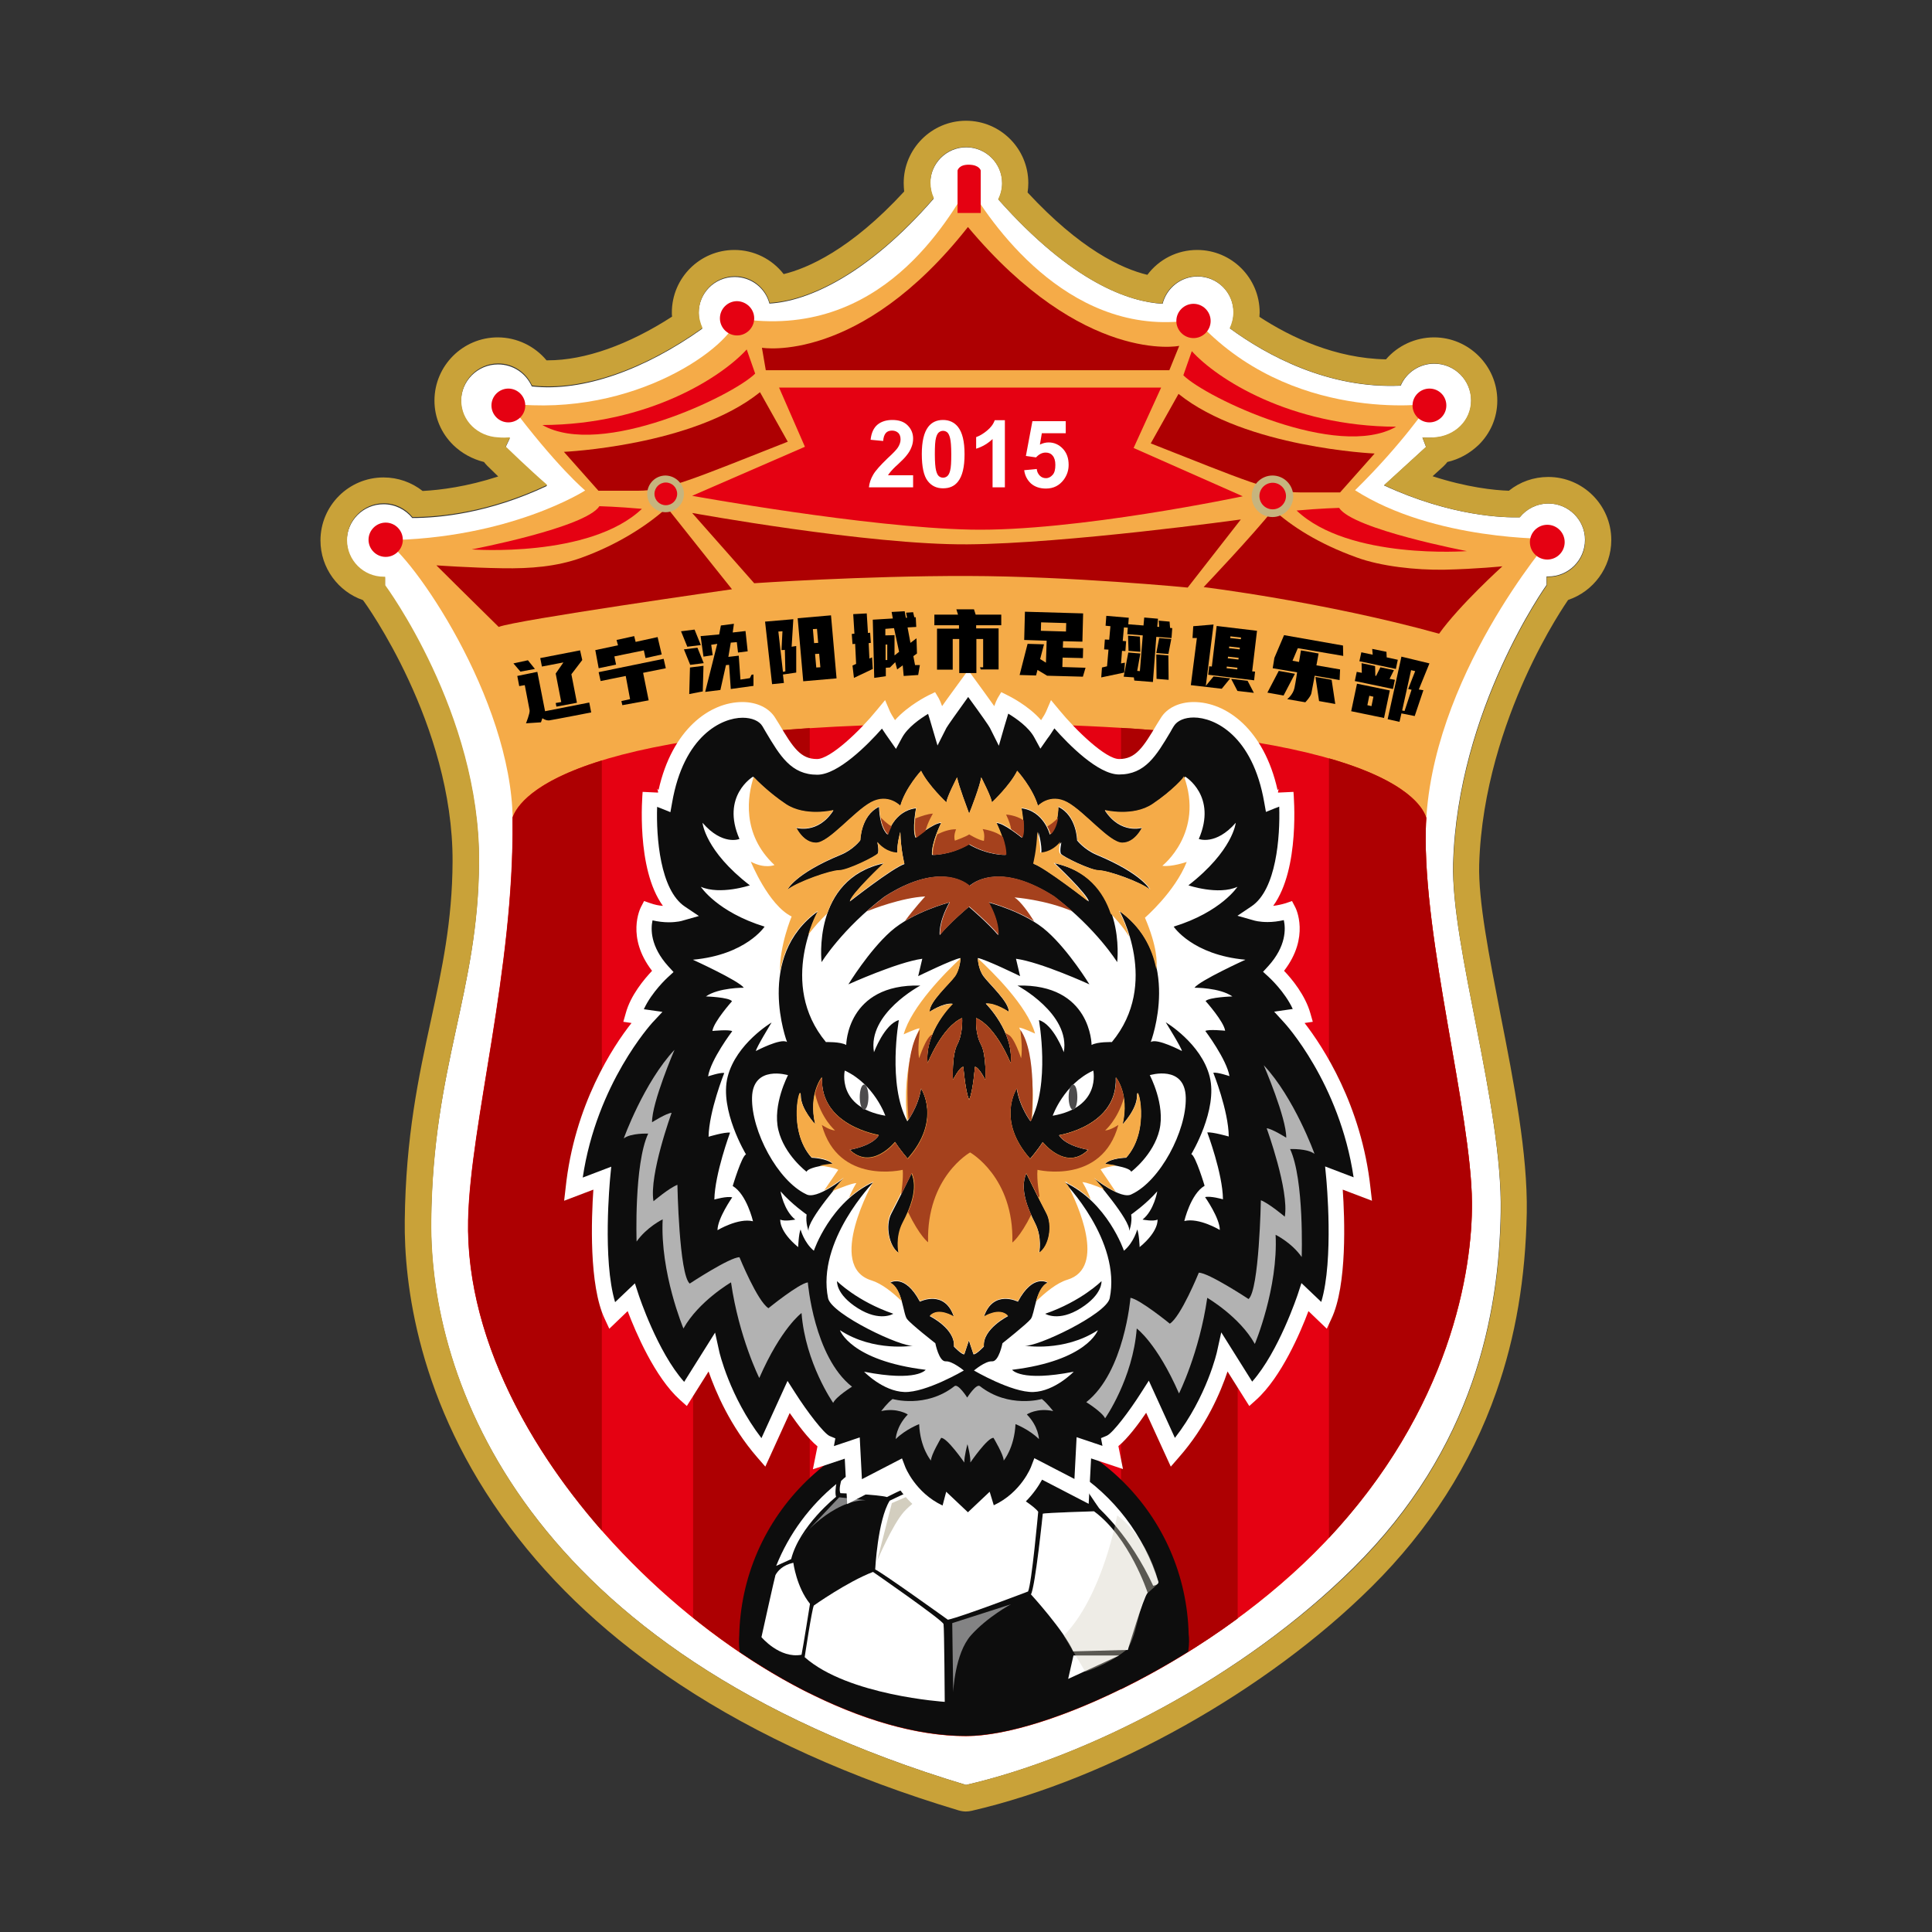 <svg version="1.1" xmlns="http://www.w3.org/2000/svg" xmlns:xlink="http://www.w3.org/1999/xlink" x="0px" y="0px"
	 viewBox="0 0 800 800" enable-background="new 0 0 800 800" xml:space="preserve">
<rect x="0" y="0" width="800" height="800" fill="#333333" stroke="none"/>
<g>
	<g>
		<path fill="#FFFFFF" d="M641.2,208.5c-4.8,0-9.1,2.2-11.9,5.7c-6.4,0.2-28.3-0.3-56.2-13.2c14.4-13.2,17.4-15.9,17.4-15.9
			l-1.5-3.9c1.4,0.1,3,0.1,4.9,0c8.4-0.4,15.3-6.8,15.3-15.3c0-8.4-6.8-15.3-15.3-15.3c-6.2,0-11.6,3.7-13.9,9.1
			c-30.1,1.4-55.7-12.7-70.7-23.7c1-2,1.5-4.2,1.5-6.6c0-8.3-6.7-14.9-14.9-14.9c-7,0-12.8,4.8-14.5,11.3
			c-13.7-0.8-37.3-8.6-68-43.2c1-2,1.6-4.3,1.6-6.7c0-8.2-6.7-14.9-14.9-14.9c-8.2,0-14.9,6.7-14.9,14.9c0,2.3,0.5,4.4,1.4,6.4
			c-27.2,31.3-51.9,42.5-68,43.4c-1.7-6.4-7.5-11-14.4-11c-8.3,0-14.9,6.7-14.9,14.9c0,2.3,0.5,4.5,1.5,6.5
			c-23.6,16.8-49.2,26.3-70.6,23.9c-2.4-5.4-7.7-9.1-14-9.1c-8.4,0-15.3,6.8-15.3,15.3c0,8.4,6.8,14.8,15.3,15.3
			c1.9,0.1,3.5,0.1,4.9,0l-1.8,3.8c0,0,9.9,9.7,17.2,15.9c-24.1,11.4-44.7,13.3-55.8,13.3c-2.8-3.5-7.1-5.7-11.9-5.7
			c-8.4,0-15.2,6.8-15.2,15.2c0,8.4,6.8,15.2,15.2,15.2c0.2,0,0.4,0,0.6,0v3.5c0,0,39.2,53,38.9,114.3
			c-0.2,53.9-19.1,84.1-19.8,148.8C177.9,570,215.6,683.7,400,739.1c50-11.5,114.5-44.4,160.4-89.9c50.1-49.6,60.3-105.3,61-147.3
			c0.8-44-20.6-110.1-19.7-144.3c1.8-63.9,38.7-115.4,38.7-115.4v-3.5c0.2,0,0.5,0,0.7,0c8.4,0,15.2-6.8,15.2-15.2
			C656.3,215.3,649.5,208.5,641.2,208.5z"/>
		<path fill="#C9A239" d="M400,60.9c8.2,0,14.9,6.7,14.9,14.9c0,2.4-0.6,4.7-1.6,6.7c30.8,34.7,54.3,42.5,68,43.2
			c1.6-6.5,7.5-11.3,14.5-11.3c8.3,0,14.9,6.7,14.9,14.9c0,2.4-0.6,4.6-1.5,6.6c14.3,10.4,38.2,23.8,66.5,23.8c1.4,0,2.8,0,4.2-0.1
			c2.4-5.3,7.7-9.1,13.9-9.1c8.4,0,15.3,6.8,15.3,15.3c0,8.4-6.8,14.8-15.3,15.3c-1,0.1-1.9,0.1-2.7,0.1c-0.8,0-1.5,0-2.1-0.1
			l1.5,3.9c0,0-3,2.7-17.4,15.9c25.6,11.9,46.1,13.3,54.3,13.3c0.7,0,1.4,0,1.9,0c2.8-3.5,7.1-5.7,11.9-5.7
			c8.4,0,15.2,6.8,15.2,15.2c0,8.4-6.8,15.2-15.2,15.2c-0.3,0-0.5,0-0.7,0v3.5c0,0-36.9,51.5-38.7,115.4
			c-1,34.2,20.4,100.2,19.7,144.3c-0.7,41.9-10.9,97.6-61,147.3C514.5,694.7,450,727.5,400,739.1C215.6,683.7,177.9,570,178.6,505.4
			c0.7-64.7,19.6-94.9,19.8-148.8c0.3-61.4-38.9-114.3-38.9-114.3v-3.5c-0.2,0-0.4,0-0.6,0c-8.4,0-15.2-6.8-15.2-15.2
			c0-8.4,6.8-15.2,15.2-15.2c4.8,0,9.1,2.2,11.9,5.7c0,0,0.1,0,0.1,0c11.1,0,31.6-1.9,55.7-13.3c-7.2-6.2-17.2-15.9-17.2-15.9
			l1.8-3.8c-0.7,0-1.4,0.1-2.2,0.1c-0.9,0-1.8,0-2.7-0.1c-8.4-0.4-15.3-6.8-15.3-15.3c0-8.4,6.8-15.3,15.3-15.3
			c6.3,0,11.6,3.8,14,9.1c2.2,0.3,4.5,0.4,6.9,0.4c19.9,0,42.6-9.2,63.7-24.2c-0.9-2-1.5-4.1-1.5-6.5c0-8.3,6.7-14.9,14.9-14.9
			c6.9,0,12.7,4.7,14.4,11c16.1-0.9,40.7-12,68-43.4c-0.9-1.9-1.4-4.1-1.4-6.4C385.2,67.6,391.8,60.9,400,60.9 M400,50
			c-14.2,0-25.8,11.6-25.8,25.8c0,1.2,0.1,2.4,0.2,3.5c-22.2,24.1-40,31.8-49.9,34.2c-4.8-6.2-12.3-10-20.4-10
			c-14.3,0-25.9,11.6-25.9,25.9c0,0.6,0,1.1,0.1,1.7c-18.1,11.7-36.1,18.1-51.4,18.1c-0.2,0-0.4,0-0.6,0c-4.9-5.9-12.3-9.5-20.2-9.5
			c-14.4,0-26.2,11.7-26.2,26.2c0,7,2.8,13.5,7.8,18.4c3.5,3.4,7.9,5.8,12.7,7c0.4,0.5,0.8,1,1.3,1.5c0.2,0.2,2,2,4.6,4.5
			c-12.9,4.2-23.8,5.6-31.3,6c-4.6-3.6-10.2-5.6-16.2-5.6c-14.4,0-26.1,11.7-26.1,26.1c0,11.4,7.4,21.2,17.6,24.7
			c0.1,0.2,0.2,0.3,0.3,0.4c0.4,0.5,37,50.9,36.8,107.8c-0.1,24.8-4.4,44.6-8.9,65.5c-5.2,23.8-10.5,48.5-10.9,83.2
			c-0.3,25.3,5,75.4,43.5,126.9c18.2,24.5,41.9,46.4,70.4,65.2c32.2,21.3,71,38.8,115.3,52.1c1,0.3,2.1,0.5,3.1,0.5
			c0.8,0,1.6-0.1,2.5-0.3c57.1-13.2,122.1-49.6,165.6-92.8c23.7-23.5,41.1-50.7,51.6-80.7c8-22.8,12.1-47.1,12.6-74.2
			c0.4-24.3-5.3-53.7-10.9-82.1c-4.7-24.2-9.2-47-8.8-62c0.9-31,10.8-58.9,18.9-77c8.9-19.8,17.7-32.2,17.8-32.4
			c0.1-0.1,0.1-0.2,0.2-0.2c10.3-3.5,17.8-13.3,17.8-24.8c0-14.4-11.7-26.1-26.1-26.1c-6,0-11.7,2-16.3,5.7
			c-6.2-0.2-17.4-1.4-31.6-6c3.5-3.2,4.5-4.1,4.5-4.1c0.6-0.6,1.2-1.2,1.6-1.8c4.9-1.1,9.3-3.6,12.9-7c5-4.9,7.8-11.4,7.8-18.4
			c0-14.4-11.8-26.2-26.2-26.2c-7.7,0-15,3.4-19.9,9.1c-20.9-0.4-39.2-9-52.4-17.6c0-0.6,0.1-1.2,0.1-1.8
			c0-14.3-11.6-25.9-25.9-25.9c-8.3,0-15.8,3.9-20.6,10.3c-10.8-2.6-27.8-10.6-49.6-34.1c0.2-1.3,0.3-2.6,0.3-3.9
			C425.8,61.6,414.3,50,400,50L400,50z"/>
	</g>
	<g>
		<path fill="#F5AB48" d="M401.2,76.9c-8.2,12.8-35.8,64.7-96.1,54.9c-1.9,11-41.8,41.3-94.2,35.3c19.5,26.1,31.4,36,31.4,36
			s-31.2,20.1-83.2,20.6c11.3,5.9,52.6,65.4,53.2,115.7c0.7,62-17.5,125.7-18.4,165.7C191.6,608.4,318,718.9,400,718.9
			c33.3,0,102.9-32.4,148.5-80.2c52.2-54.7,61.3-113,61-140.9c-0.3-37.1-20.3-109-19.1-154.5c1.6-62.4,51.6-120.2,51.6-120.2
			s-48.1,0.9-80.9-20.1c19.6-19.2,30.7-35.8,30.7-35.8s-57.5,8.4-96.7-34.9C444.9,141,412.1,95.4,401.2,76.9z"/>
	</g>
	<path fill="#E50112" d="M548.5,638.7c52.2-54.7,61.3-113,61-140.9c-0.3-37.1-20.3-109-19.1-154.5c0-1.5,0.1-3.1,0.2-4.6
		c-2-6.9-20.5-39.1-190.1-39.1c-162.4,0-185.1,29.9-188.3,38.9c0,0.3,0,0.7,0,1c0.7,62-17.5,125.7-18.4,165.7
		C191.6,608.4,318,718.9,400,718.9C433.2,718.9,502.9,686.5,548.5,638.7z"/>
	<g>
		<path fill="#AD0002" d="M464.2,699.5c15.9-7.8,32.5-17.7,48.3-29.3V306.2c-13.6-2-29.6-3.7-48.3-4.8V699.5z"/>
		<path fill="#AD0002" d="M590.6,338.7c-1.1-3.8-7.1-15.2-40.3-24.7v322.8c50.5-54.1,59.4-111.4,59.2-138.9
			c-0.3-37.1-20.3-109-19.1-154.5C590.4,341.8,590.5,340.3,590.6,338.7z"/>
		<path fill="#AD0002" d="M249.2,314.9c-28.5,8.8-35.3,19-36.9,23.6c0,0.3,0,0.7,0,1c0.7,62-17.5,125.7-18.4,165.7
			c-1,44.7,22.1,90.7,55.3,128.6V314.9z"/>
		<path fill="#AD0002" d="M287,669.9c15.6,12.5,32,23.2,48.3,31.3V301.5c-18.8,1.2-34.8,3-48.3,5.1V669.9z"/>
	</g>
	<circle fill="#E50112" cx="640.7" cy="224.5" r="7.2"/>
	<path fill="#E50112" d="M166.8,223.5c0,3.9-3.2,7.1-7.1,7.1c-3.9,0-7.1-3.2-7.1-7.1c0-3.9,3.2-7.1,7.1-7.1
		C163.6,216.4,166.8,219.6,166.8,223.5z"/>
	<path fill="#E50112" d="M217.5,167.9c0,3.9-3.2,7-7,7c-3.9,0-7-3.2-7-7c0-3.9,3.2-7,7-7C214.3,160.9,217.5,164,217.5,167.9z"/>
	<path fill="#E50112" d="M598.9,167.9c0,3.9-3.2,7-7,7c-3.9,0-7-3.2-7-7c0-3.9,3.2-7,7-7C595.8,160.9,598.9,164,598.9,167.9z"/>
	<path fill="#E50112" d="M312.3,131.8c0,3.9-3.2,7.1-7.1,7.1c-3.9,0-7.1-3.2-7.1-7.1s3.2-7.1,7.1-7.1
		C309.1,124.8,312.3,127.9,312.3,131.8z"/>
	<path fill="#E50112" d="M501.3,132.9c0,3.9-3.2,7.1-7.1,7.1c-3.9,0-7.1-3.2-7.1-7.1c0-3.9,3.2-7.1,7.1-7.1
		C498.1,125.8,501.3,129,501.3,132.9z"/>
	<path fill="#E50112" d="M406.1,88.2h-9.6V70.6c0,0,0.5-2.5,4.8-2.4c4.3,0.1,4.8,2.4,4.8,2.4V88.2z"/>
	<path fill="#AD0002" d="M400.8,94C356,150.9,315.5,144,315.5,144l1.6,9.3h167.1l4.1-10.1C488.3,143.3,448.5,151,400.8,94z"/>
	<path fill="#E50112" d="M322.6,160.5h158.2l-11.4,25l45.2,20c0,0-69.4,14.7-112.7,13.8c-43.3-0.9-115.3-14-115.3-14l46.7-20.3
		L322.6,160.5z"/>
	<path fill="#AD0002" d="M286.6,212.4c0,0,73,13.3,114,13c41-0.3,113.2-10.3,113.2-10.3l-22,28.2c0,0-48-4.7-91.1-4.8
		c-43.2-0.1-88.4,3-88.4,3L286.6,212.4z"/>
	<path fill="#E50112" d="M309.2,144.7l3.5,10c-9.4,9.3-63.7,35.2-88.1,21.3C268.6,175.8,298.8,156.1,309.2,144.7z"/>
	<path fill="#AD0002" d="M233.5,187.1c0,0,53.5-2.4,81.2-24.7l11.5,20.5c-38.6,15.2-50,20.3-62,20.3c-12,0-16.4,0-16.4,0
		L233.5,187.1z"/>
	<path fill="#E50112" d="M195.3,227.5c0,0,48.9,3.7,70.5-16.8c-9.9-0.9-17.6-1.1-17.6-1.1C242.5,218.5,195.3,227.5,195.3,227.5z"/>
	<path fill="#E50112" d="M493.5,145.4l-3.5,10c9.4,9.3,63.7,35.2,88.1,21.3C534.1,176.5,503.8,156.8,493.5,145.4z"/>
	<path fill="#AD0002" d="M569.2,187.8c0,0-53.5-2.4-81.2-24.7l-11.5,20.5c38.6,15.2,50,20.3,62,20.3s16.4,0,16.4,0L569.2,187.8z"/>
	<path fill="#E50112" d="M607.4,228.2c0,0-48.9,3.7-70.5-16.8c9.9-0.9,17.6-1.1,17.6-1.1C560.2,219.2,607.4,228.2,607.4,228.2z"/>
	<path fill="#AD0002" d="M180.7,234.1c0,0,13.9,1,27.3,1.2c11.8,0.2,22.5-0.7,32.6-4.3c15.8-5.7,28-13.9,35.6-20.8
		c8.2,10.4,26.9,33.8,26.9,33.8s-89.9,12.8-96.6,15.6C198.2,251.5,180.7,234.1,180.7,234.1z"/>
	<path fill="#AD0002" d="M622.1,234.5c0,0-10.6,1.1-24,1.4c-11.8,0.2-26.4-1.4-36.4-5.1c-15.8-5.7-26.9-12.9-34.5-19.8
		c-8.2,10.4-28.8,32.1-28.8,32.1s49.9,6.1,97.5,19.3C604.3,250.6,622.1,234.5,622.1,234.5z"/>
	<path fill="#C6B47E" d="M283.2,204.5c0,4.2-3.4,7.6-7.6,7.6c-4.2,0-7.6-3.4-7.6-7.6c0-4.2,3.4-7.6,7.6-7.6
		C279.8,197,283.2,200.4,283.2,204.5z"/>
	<path fill="#E50112" d="M280.4,204.5c0,2.6-2.1,4.7-4.7,4.7c-2.6,0-4.7-2.1-4.7-4.7c0-2.6,2.1-4.7,4.7-4.7
		C278.3,199.8,280.4,201.9,280.4,204.5z"/>
	<path fill="#C6B47E" d="M535.5,205.5c0,4.7-3.9,8.6-8.6,8.6s-8.6-3.8-8.6-8.6c0-4.7,3.9-8.6,8.6-8.6S535.5,200.7,535.5,205.5z"/>
	<path fill="#E50112" d="M532.5,205.4c0,3-2.5,5.5-5.5,5.5c-3.1,0-5.5-2.5-5.5-5.5c0-3.1,2.5-5.5,5.5-5.5
		C530,199.9,532.5,202.4,532.5,205.4z"/>
	<g>
		<path fill="#4C4B4C" d="M315,678c0.8-45.6,38.2-82.3,84.1-82.3c46.1,0,83.3,36,83.9,81.8c0,0.2-42.4,31.4-85.6,31.3
			C356.6,708.8,315,678.3,315,678"/>
		<path fill="#0D0D0D" d="M464.5,613c-17.4-16.9-40.6-26.3-65.3-26.3c-24.6,0-47.7,9.5-65.3,26.6c-17.4,17-27.3,39.8-27.8,64
			c-0.1,1.4-0.2,3.8,0.2,6.8c31.8,21.5,65.4,34.7,93.7,34.7c21.1,0,57-13.1,92-34.9c0.5-3.2,0.4-5.7,0.2-7.2
			C491.6,652.5,481.8,629.9,464.5,613z"/>
		<path fill="#FFFFFF" d="M346.2,619.8c-0.5-1.4-0.1-4.4,0.1-5.3c-10.9,8.9-19.6,20.6-24.9,33.9l6.2-2.8
			C331.1,631.8,346.2,619.8,346.2,619.8"/>
		<path fill="#FFFFFF" d="M348,618.3c0,0,15.5,0.5,19.3,1.6c0,0,22.6-12,36-11.7c0,0,4.2-9.3,9.1-11.5c-4.2-0.7-8.6-1-13-1
			c-18.6,0-35.8,6.1-49.8,16.3l-1.3,1.2C348.3,613.2,347.2,616.8,348,618.3"/>
		<path fill="#FFFFFF" d="M477.5,656.6c0,0,1.6-0.1,2.1-1.1c0,0,0-0.2,0.1-0.4c0,0,0,0,0,0c-5.9-19.3-18.5-35.7-35.2-46.3
			c0.8,1.1,10,15,10.6,15.7C455.6,625.3,467.7,635.5,477.5,656.6"/>
		<g opacity="0.17">
			<g>
				<defs>
					<rect id="SVGID_1_" x="426.9" y="625.8" width="48.3" height="58"/>
				</defs>
				<clipPath id="SVGID_2_">
					<use xlink:href="#SVGID_1_"  overflow="visible"/>
				</clipPath>
				<path clip-path="url(#SVGID_2_)" fill="#B2B2B2" d="M453,625.8c0,0-20.3,0.6-21.2,1c0,0-3.1,30.2-4.9,33.4
					c0,0,13.8,15.1,17.5,23.6c0,0,27.1-20,30.8-24.3C475.2,659.5,467.7,636.6,453,625.8"/>
			</g>
		</g>
		<path fill="#FFFFFF" d="M453,625.8c0,0-20.3,0.6-21.2,1c0,0-3.1,30.2-4.9,33.4c0,0,13.8,15.1,17.5,23.6l22.6-0.6
			c0,0,6.5-21.8,8.2-23.7C475.2,659.5,467.7,636.6,453,625.8"/>
		<path fill="#FFFFFF" d="M404.4,609.5c-10.6-0.7-36,11.9-36,11.9c-5,8.1-6,28.5-6,28.5c2.1,0.7,30.1,20.8,30.1,20.8
			c6-1.3,33.2-11.7,33.2-11.7c1.5-3.2,4.2-33,4.2-33C427.1,621.8,404.4,609.5,404.4,609.5"/>
		<path fill="#FFFFFF" d="M335.4,664.1c-5.6-6.9-6.9-17-6.9-17c-4.4,1-6.4,3.3-7.4,5.1c-0.3,0.8-5.6,24.8-5.8,25.7
			c0,0,7.5,9,16.6,7.3C332.6,681.8,335.4,664.1,335.4,664.1"/>
		<path fill="#FFFFFF" d="M361.5,650.9c-10.7,4.1-24.5,13.9-24.5,13.9c-0.8,1.4-3.8,21.4-3.8,21.4c17.9,15.9,58,18.5,58,18.5
			s-0.2-30.5-0.5-32.2C390.4,670.9,361.5,650.9,361.5,650.9"/>
		<polygon fill="#FFFFFF" points="444.5,685.5 463.4,685.5 442.3,695.2 		"/>
		<path fill="#838384" d="M394.7,700.7c0,0,0.6-16,7.4-23.6c6.8-7.6,16.5-12.8,16.5-12.8l-24.3,7.8L394.7,700.7z"/>
		<path fill="#D3CEBF" d="M363.2,646.3c0,0,6.3-14.9,11.1-20.3c4.8-5.4,18.4-13.7,18.4-13.7l-23.4,10.1L363.2,646.3z"/>
		<path fill="#838384" d="M331.8,636.6c0,0,12.9-15.4,26.7-15.4l-11-1.2L331.8,636.6z"/>
		<g opacity="0.39">
			<g>
				<defs>
					<rect id="SVGID_3_" x="440.5" y="627.5" width="39.2" height="64.7"/>
				</defs>
				<clipPath id="SVGID_4_">
					<use xlink:href="#SVGID_3_"  overflow="visible"/>
				</clipPath>
				<path clip-path="url(#SVGID_4_)" fill="#D3CEBF" d="M462.6,627.5c0,0-5.9,33.3-22.1,49.8l8.9,14.9c0,0,9.2-2.8,16.6-8.7
					c4.7-3.7,5.5-20.4,9.4-24c2.4-2.2,3.1-2.6,4.3-4.2C479.7,655.3,476,637.4,462.6,627.5"/>
			</g>
		</g>
		<path fill="#0D0D0D" d="M564.3,492.3c-4.6-43.8-30.3-71.2-30.3-71.2l5.5-0.8c-2.6-9.6-12.1-18.2-12.1-18.2
			c12.1-13.5,6.1-25.1,6.1-25.1c-7.8,2.6-13.7,0.9-13.7,0.9c16.3-10.9,12.6-49.8,12.6-49.8c0,1.2-5.8,3.5-5.8,3.5
			c-6.8-39.5-36.9-43.5-43.3-32.8c-6.4,10.7-10.3,18.5-20,18.5c-9.7,0-27.3-21.4-27.3-21.4c-0.8,1.8-4.9,7.8-4.9,7.8
			c-4.1-7.7-15.4-13-15.4-13c-0.9,1.5-3.1,9-3.1,9c-1-2-10.2-14.5-11.8-16.7l-0.1-0.2l-0.1,0.2c-1.6,2.1-10.8,14.7-11.8,16.7
			c0,0-2.2-7.5-3.1-9c0,0-11.2,5.4-15.4,13c0,0-4.1-6-4.9-7.8c0,0-17.7,21.4-27.3,21.4c-9.7,0-13.5-7.8-20-18.5
			c-6.5-10.7-36.6-6.7-43.3,32.8c0,0-5.8-2.3-5.8-3.5c0,0-3.7,38.9,12.6,49.8c0,0-5.8,1.7-13.7-0.9c0,0-6,11.6,6.1,25.1
			c0,0-9.5,8.6-12.1,18.2l5.5,0.8c0,0-25.6,27.4-30.3,71.2l12-4.6c0,0-4,40.1,4,56.9l8-7.7c0,0,9.2,28.2,22.4,40.1l10.8-17.1
			c0,0,4.9,22.3,21.5,41.3l10.4-23c0,0,10.8,16.8,15.7,19l-1.2,6.1l12-4l0.9,18.1l17.8-9.2c0,0,5.2,14.1,20.6,19.3l1.2-4l7.1,6.7
			h0.7l7.1-6.7l1.2,4c15.4-5.2,20.6-19.3,20.6-19.3l17.8,9.2l0.9-18.1l12,4l-1.2-6.1c4.9-2.1,15.7-19,15.7-19l10.4,23
			c16.6-19,21.5-41.3,21.5-41.3l10.8,17.1c13.2-11.9,22.4-40.1,22.4-40.1l8,7.7c8-16.8,4-56.9,4-56.9L564.3,492.3z"/>
		<path fill="#FFFFFF" d="M402.4,633.6h-3.3l-4.2-4l-0.7,2.2l-3.1-1.1c-12.1-4.1-18.4-13.1-21-17.9l-19.3,10l-1-18.8l-13.2,4.4
			l1.9-9.5c-3.7-3-8.3-9.2-11.5-13.8l-10.1,22.2l-3.3-3.8c-11.3-13-17.3-27.3-20.2-35.6l-9,14.3l-2.9-2.6
			c-10.4-9.4-18.3-28-21.6-36.7l-7.6,7.3l-1.9-4.1c-6.6-13.9-5.5-41.9-4.7-53.5l-12.1,4.6l0.6-5.2c3.6-34.5,19.7-58.8,27.3-68.4
			l-3.4-0.5l1-3.5c2-7.5,7.7-14.2,10.9-17.6c-10.8-14-4.9-25.8-4.6-26.4l1.3-2.5l2.6,0.9c1.7,0.6,3.5,1,5.2,1.1
			c-11.2-15.4-8.5-45.8-8.4-47.2l6.4,0.3c0,0,0-0.1,0-0.1c0-0.9-0.4-1.5-0.6-1.6c0.1,0.1,0.4,0.3,0.8,0.6
			c5.6-25.1,21.2-36.4,34.7-36.4c6.1,0,11.2,2.5,13.7,6.7c0.5,0.8,1,1.6,1.5,2.4c5.8,9.8,8.9,14.5,15.7,14.5
			c5.6,0,17.9-11.8,24.8-20.3l3.4-4.1l2.1,4.9c0.2,0.5,1,1.8,2,3.4c5.4-6.1,13.5-10.1,13.9-10.3l2.7-1.3l1.5,2.5
			c0.4,0.7,0.9,1.9,1.4,3.3c2.5-3.6,5.8-8,8.1-11.2l2.7-3.7l2.7,3.7c2.7,3.7,5.7,7.8,8.1,11.2c0.5-1.4,1-2.6,1.4-3.3l1.5-2.5
			l2.6,1.3c0.4,0.2,8.5,4.1,13.9,10.3c1-1.5,1.8-2.9,2-3.4l2.1-4.9l3.4,4.1c6.9,8.4,19.2,20.3,24.8,20.3c6.8,0,9.9-4.7,15.7-14.5
			c0.5-0.8,1-1.6,1.5-2.4c2.5-4.2,7.6-6.7,13.7-6.7c13.5,0,29.1,11.3,34.7,36.4c0.4-0.2,0.7-0.4,0.8-0.6c-0.2,0.2-0.6,0.7-0.6,1.6
			c0,0,0,0,0,0.1l6.4-0.3c0.1,1.5,2.8,31.8-8.4,47.2c1.7-0.2,3.5-0.6,5.2-1.1l2.6-0.9l1.3,2.5c0.3,0.5,6.2,12.4-4.6,26.4
			c3.2,3.3,8.8,10.1,10.9,17.6l1,3.5l-3.4,0.5c7.5,9.7,23.6,34,27.3,68.4l0.6,5.2l-12.1-4.6c0.8,11.6,1.9,39.6-4.7,53.5l-1.9,4.1
			l-7.6-7.3c-3.3,8.8-11.2,27.3-21.6,36.7l-2.9,2.6l-9-14.3c-2.8,8.4-8.8,22.7-20.2,35.6l-3.3,3.8L474.6,585
			c-3.2,4.7-7.8,10.8-11.5,13.8l1.9,9.5l-13.2-4.4l-1,18.8l-19.3-10c-2.7,4.9-9,13.9-21,17.9l-3.1,1.1l-0.7-2.2L402.4,633.6z
			 M391.8,617.7l9,8.5l9-8.5l1.7,5.6c11.4-5.3,15.5-16,15.5-16.1l1.3-3.4l16.6,8.6l0.9-17.3l10.7,3.6l-0.6-3.2l2.4-1
			c2.5-1.1,9.3-10.1,14.2-17.8l3.2-5l10.8,23.7c13.3-17.1,17.5-35.8,17.5-36l1.7-7.7l12.8,20.4c11-12.4,18.7-35.7,18.8-35.9l1.6-4.9
			l8.2,7.8c5.3-17.6,2.1-50.6,2.1-50.9l-0.5-5.2l11.8,4.5c-5.8-39.1-28.5-63.8-28.7-64l-4.2-4.6l7.7-1.1c-3.3-7.2-9.8-13.1-9.9-13.2
			l-2.4-2.2l2.2-2.4c7.4-8.2,7.2-15.4,6.4-19c-2.2,0.5-4.5,0.8-6.7,0.8c-3.4,0-5.5-0.6-5.8-0.7l-6.7-1.9l5.8-3.9
			c10.3-6.9,11.9-28.7,11.5-41.3c-0.5,0.2-1.1,0.5-1.8,0.7l-3.7,1.5l-0.7-3.9c-4.8-27.8-20.6-35.2-29.2-35.2c-3.8,0-6.8,1.3-8.2,3.5
			c-0.5,0.8-1,1.6-1.4,2.4c-5.9,9.9-10.5,17.7-21.3,17.7c-8.7,0-20.9-12.4-26.8-19.1c-1.1,1.7-2.2,3.4-2.8,4.1l-3,4.3l-2.5-4.6
			c-2.3-4.3-7.5-7.9-10.8-9.9c-0.5,1.6-1.1,3.6-1.6,5.3l-2.3,8l-3.7-7.4c-0.4-0.8-3.3-5-9-12.8c-4.9,6.8-8.5,11.9-9,12.8l-3.7,7.3
			l-2.3-7.8c-0.5-1.8-1.1-3.7-1.6-5.3c-3.3,2-8.5,5.6-10.8,9.9l-2.5,4.6l-3-4.3c-0.5-0.7-1.7-2.4-2.8-4.1
			c-5.9,6.7-18.2,19.1-26.8,19.1c-10.8,0-15.4-7.8-21.3-17.7c-0.5-0.8-0.9-1.6-1.4-2.4c-1.3-2.2-4.4-3.5-8.2-3.5
			c-8.6,0-24.4,7.4-29.2,35.2l-0.7,3.9l-3.7-1.5c-0.6-0.2-1.2-0.5-1.8-0.7c-0.4,12.6,1.2,34.4,11.5,41.3l5.8,3.9l-6.7,1.9
			c-0.2,0.1-2.4,0.7-5.8,0.7c-2.2,0-4.5-0.3-6.7-0.8c-0.8,3.6-0.9,10.8,6.5,19l2.2,2.4l-2.4,2.2c-0.1,0.1-6.6,6-9.9,13.2l7.7,1.1
			l-4.3,4.6c-0.2,0.3-22.9,25-28.7,64l11.8-4.5l-0.5,5.2c0,0.4-3.2,33.3,2.1,50.9l8.2-7.8l1.6,4.9c0.1,0.3,7.8,23.6,18.8,35.9
			l12.8-20.4l1.7,7.7c0,0.2,4.3,18.8,17.5,36l10.8-23.7l3.2,5c4.9,7.7,11.8,16.7,14.2,17.8l2.4,1l-0.6,3.2l10.7-3.6l0.9,17.3
			l16.6-8.6l1.3,3.4c0,0.1,4.2,10.8,15.5,16.1L391.8,617.7z"/>
		<path fill="#B2B2B2" d="M279.3,434.7c0,0-9.4,21.8-9.3,30c0,0,6-3.8,8.1-3.9c0,0-9.4,25.8-7.5,36.6c0,0,6.5-5.5,9.9-6.8
			c0,0,0.7,37.2,5.1,40.9c0,0,16.7-11,20.6-10.9c0,0,7.4,18.2,12,21.1c0,0,12.4-10.1,16.3-10.7c0,0,2.5,30.8,18.3,43.2
			c0,0-6.6,4.1-7.8,6.7c0,0-11.5-16.4-13.1-37.2c0,0-8.4,6.1-17.5,26.9c0,0-8.4-16.8-11.7-39.6c0,0-13.4,7.8-19.7,19.1
			c0,0-9.7-23.1-8.6-45.2c0,0-6.6,3.2-10.8,9.2c0,0-1.1-32,4.8-44.7c0,0-7.2-0.3-10.1,2C258.2,471.5,266.7,448.1,279.3,434.7"/>
		<path fill="#FFFFFF" d="M366.6,462c0,0-4.5-13-16.8-18.7C349.8,443.3,346.3,458.5,366.6,462"/>
		<path fill="#FFFFFF" d="M435.9,462c0,0,4.5-13,16.8-18.7C452.7,443.3,456.1,458.5,435.9,462"/>
		<path fill="#FFFFFF" d="M510.3,412.6c-5.3-3.7-15.7-3.6-15.7-3.6c2.2-3,21.1-11.6,21.1-11.6c-22-2-29.7-13.7-29.7-13.7
			c19.7-6.1,26.4-16.5,26.4-16.5c-7.9,3.6-20.3-0.6-20.3-0.6c18.5-14.4,19.6-25.9,19.6-25.9c-8.3,9.5-15.3,6.7-15.3,6.7
			c7.7-17.8-5.6-25.8-5.6-25.8s-5.5,6.1-13.6,11.5c-8.1,5.4-19.7,2.5-19.7,2.5c6.5,10,15.4,7.2,15.4,7.2s-2.9,6.3-8.2,6.3
			c-5.3,0-15.7-13-22.8-16.8c-7.1-3.8-12.1,1.5-12.1,1.5c-2.2-7.5-8.6-14.5-8.6-14.5c-3,6.1-10.5,13.1-10.5,13.1
			c0.1-1.7-4.4-10.4-4.4-10.4c-0.5,3.5-4.3,13.4-5,15c-0.6-1.7-4.4-11.6-5-15c0,0-4.5,8.7-4.4,10.4c0,0-7.5-7-10.5-13.1
			c0,0-6.5,7-8.6,14.5c0,0-5-5.3-12.1-1.5c-7.1,3.8-17.5,16.8-22.8,16.8c-5.3,0-8.2-6.3-8.2-6.3s9,2.8,15.4-7.2
			c0,0-11.6,2.9-19.7-2.5c-8.1-5.4-13.6-11.5-13.6-11.5s-13.4,8-5.6,25.8c0,0-7,2.9-15.3-6.7c0,0,1,11.6,19.6,25.9
			c0,0-12.3,4.1-20.3,0.6c0,0,6.7,10.4,26.4,16.5c0,0-7.7,11.7-29.7,13.7c0,0,18.9,8.6,21.1,11.6c0,0-10.4-0.1-15.7,3.6
			c0,0,9.6,0.3,10.8,2c0,0-7.6,8.5-8.1,12.3c0,0,7-0.7,8.2,0.1c0,0-8.9,11.7-10,18.7c0,0,5-1.7,6.7-1.4c0,0-6.3,15.7-6.5,26.4
			c0,0,6.6-2,8.9-1.7c0,0-6.3,17-6.5,27.7c0,0,5.2-1.5,7.4-0.9c0,0-6.1,8.7-6.1,13.6c0,0,8.6-5.2,14.7-3.7c0,0-2.6-11.2-8.4-14.6
			c0,0,3.7-12.4,5.5-13.1c0,0-11.1-18.4-7.6-32.1c3.5-13.8,18.2-22.5,18.2-22.5S313,434,313,435.2c0,0,10.4-5.5,12.9-3.7
			c0,0-13.5-35.4,12.9-54.2c0,0-16.9,30,3.2,54.2c0,0,6-0.2,8.4,1.2c0,0,0.2-25.4,30.7-24.6c0,0-22,11.6-19.2,27.6
			c0,0,4.3-11.6,10.3-13.3c0,0-4.8,26.6,3.5,41.9c0,0,4.5-5.8,5.7-13.6c0,0,8.8,13.2-5.5,29.2c0,0-3.2-3.7-5.2-6.9
			c0,0-9.7,12.2-18.9,3.1c0,0,9.2-1.4,12.1-6c0,0-24.4-3.8-23.5-23.9c0,0-5.7,6.9-2.8,19.4c0,0-6-6.3-6-11.9
			c0-5.7-5.8,14.2,4.5,25.7c0,0,6.4,0.2,8.8,2.6c0,0-10.3,1.1-10.9,3.2c0,0-9.2-6.9-11.7-17.3c-2.5-10.4,4-22.7,4-22.7
			s-14.6-4.4-14.9,9.3c-0.3,13.8,10.6,34.4,22.4,40c4.3,2.5,15.7-6.7,15.7-6.7s-15.4,17.4-14.7,21.9c0,0-1.3-3.3-0.8-6.8
			c0,0-6.2-4.3-10.8-9.6c0,0,1.3,7.9,6.1,11.7c0,0-4.5,0.9-6.2,0c0,0-0.7,4.7,7.4,11.4c0,0,0.2-5.5,1-7.3c0,0,1.4,5.4,5.5,8.8
			c0,0,6.8-20.2,24.7-28.4c0,0-23.7,24.3-18.8,48.1c1.5,6.7,30.7,20.5,35.3,19.6c0,0-16.3,2.8-30.4-6.4c0,0,4.3,12.6,35.5,16.4
			c0,0-3.5,5.1-25.5,0.8c0,0,7.8,8.1,16.7,8.4c8.9,0.3,24.6-8.9,24.6-8.9s-4.8-4-7.5-3.8c-2.8,0.2-4.3-7.5-4.3-7.5s-10-7.8-11.7-10
			c-1.7-2.1-1.8-12.6-7.1-15c0,0,6.1-4.1,12.4,7.8c0,0,10.3-5.2,14.1,6.3c0,0-6.5-4.1-10-0.3c0,0,10.6,5.2,10,12.6
			c0,0,3.2,3.4,4.3,3.2l1.9-5.7l1.9,5.7c1.1,0.2,4.3-3.2,4.3-3.2c-0.6-7.3,10-12.6,10-12.6c-3.5-3.8-10,0.3-10,0.3
			c3.8-11.5,14.1-6.3,14.1-6.3c6.3-11.9,12.4-7.8,12.4-7.8c-5.2,2.4-5.4,12.9-7.1,15c-1.7,2.1-11.7,10-11.7,10s-1.5,7.7-4.3,7.5
			c-2.8-0.2-7.5,3.8-7.5,3.8s15.7,9.2,24.6,8.9c8.9-0.3,16.7-8.4,16.7-8.4c-22,4.3-25.5-0.8-25.5-0.8c31.2-3.8,35.5-16.4,35.5-16.4
			c-14.1,9.2-30.4,6.4-30.4,6.4c4.6,0.9,33.8-12.9,35.3-19.6c4.9-23.9-18.8-48.1-18.8-48.1c17.9,8.2,24.7,28.4,24.7,28.4
			c4.1-3.4,5.5-8.8,5.5-8.8c0.8,1.8,1,7.3,1,7.3c8.1-6.7,7.4-11.4,7.4-11.4c-1.7,0.9-6.2,0-6.2,0c4.8-3.8,6.1-11.7,6.1-11.7
			c-4.6,5.3-10.8,9.6-10.8,9.6c0.5,3.5-0.8,6.8-0.8,6.8c0.6-4.4-14.7-21.9-14.7-21.9s11.4,9.2,15.7,6.7c11.8-5.5,22.7-26.2,22.4-40
			c-0.3-13.8-14.9-9.3-14.9-9.3s6.5,12.2,4,22.7c-2.5,10.4-11.7,17.3-11.7,17.3c-0.6-2.1-10.9-3.2-10.9-3.2c2.3-2.5,8.8-2.6,8.8-2.6
			c10.3-11.5,4.5-31.4,4.5-25.7c0,5.7-6,11.9-6,11.9c2.9-12.6-2.8-19.4-2.8-19.4c0.9,20.1-23.5,23.9-23.5,23.9
			c2.9,4.6,12.1,6,12.1,6c-9.2,9.2-18.9-3.1-18.9-3.1c-2,3.2-5.2,6.9-5.2,6.9c-14.3-16.1-5.5-29.2-5.5-29.2
			c1.2,7.8,5.7,13.6,5.7,13.6c8.3-15.3,3.5-41.9,3.5-41.9c6,1.7,10.3,13.3,10.3,13.3c2.8-15.9-19.2-27.6-19.2-27.6
			c30.6-0.8,30.7,24.6,30.7,24.6c2.5-1.4,8.4-1.2,8.4-1.2c20.1-24.2,3.2-54.2,3.2-54.2c26.4,18.8,12.9,54.2,12.9,54.2
			c2.5-1.8,12.9,3.7,12.9,3.7c0-1.1-6.7-11.9-6.7-11.9s14.7,8.7,18.2,22.5c3.5,13.8-7.6,32.1-7.6,32.1c1.8,0.7,5.5,13.1,5.5,13.1
			c-5.8,3.4-8.4,14.6-8.4,14.6c6.1-1.5,14.7,3.7,14.7,3.7c0-4.9-6.1-13.6-6.1-13.6c2.2-0.6,7.4,0.9,7.4,0.9
			c-0.1-10.7-6.5-27.7-6.5-27.7c2.3-0.2,8.9,1.7,8.9,1.7c-0.1-10.7-6.4-26.4-6.4-26.4c1.7-0.3,6.7,1.4,6.7,1.4
			c-1.2-7-10-18.7-10-18.7c1.2-0.8,8.2-0.1,8.2-0.1c-0.5-3.8-8.1-12.3-8.1-12.3C500.8,412.9,510.3,412.6,510.3,412.6 M369.9,544
			c0,0-5.5,3.5-14.7-2.3c-9.2-5.8-8.6-11.2-8.6-11.2S354.8,538.8,369.9,544 M373.9,506.5c-3.1,6-1.7,12.4-1.7,12.4
			c-4.1-2.8-5.7-11.5-3.1-16.4c2.6-4.9,8.4-16.7,8.4-16.7C380.5,492.3,376.9,500.5,373.9,506.5 M456.1,530.5c0,0,0.6,5.4-8.6,11.2
			c-9.2,5.8-14.7,2.3-14.7,2.3C447.8,538.8,456.1,530.5,456.1,530.5 M425,485.8c0,0,5.8,11.8,8.4,16.7c2.6,4.9,1.1,13.6-3.1,16.4
			c0,0,1.4-6.4-1.7-12.4C425.6,500.5,422.1,492.3,425,485.8 M420.7,397l1.7,7.2c0,0-14.3-7-17.5-7.5c0,0,0.1,4.4,2.3,7.5
			c2.2,3.1,10.8,10.8,10.5,14.8c0,0-5.5-3.7-9.5-3.4c0,0,11.7,11.6,10.3,24.7c0,0-5.9-15-14.3-18.7c0,0-0.5,6.3,2,10.9
			c2.4,4.6,1.8,14.7,1.8,14.7s-2.6-5.3-4.3-5.4c0,0-0.8,10.1-2.3,13.4v0.3c0,0-0.1-0.1-0.1-0.2c0,0.1-0.1,0.1-0.1,0.2v-0.3
			c-1.5-3.3-2.3-13.4-2.3-13.4c-1.6,0.1-4.3,5.4-4.3,5.4s-0.6-10.1,1.8-14.7c2.4-4.6,2-10.9,2-10.9c-8.4,3.7-14.3,18.7-14.3,18.7
			c-1.4-13.1,10.3-24.7,10.3-24.7c-4-0.4-9.5,3.4-9.5,3.4c-0.3-4,8.3-11.7,10.5-14.8c2.2-3.1,2.3-7.5,2.3-7.5
			c-3.2,0.5-17.5,7.5-17.5,7.5l1.7-7.2c-10.3,1.4-30.6,10.6-30.6,10.6s8.4-13.8,17.5-21.9c9.1-8.1,24.3-12,24.3-12
			c-4.7,8.5-4,13.5-4,13.5c4.1-5,12-11.7,12.1-11.7v0l0,0v0c0,0,7.9,6.7,12.1,11.7c0,0,0.7-5-4-13.5c0,0,15.3,3.9,24.3,12
			c9.1,8.1,17.5,21.9,17.5,21.9S431,398.4,420.7,397 M455.4,360.5c-3.5,0-15.4-5.8-16.1-7c-0.6-1.1,0.2-4.7,0.2-4.7
			c-3.8,4.6-8.3,4.4-8.3,4.4c0.3-3.4-1.2-8.6-1.2-8.6c-0.2,7.5-1.7,13.2-1.7,13.2c4.9,1.7,22.6,15.5,22.6,15.5
			c-0.7-3.2-14.1-15.8-14.1-15.8c30,6.4,25.8,40.9,25.8,40.9s-8.5-13.8-26-27.1c-21.3-13.7-32.3-6.8-34.9-4.7l-0.3,0.3l-0.3-0.3
			c-2.6-2.1-13.5-9-34.9,4.7c-17.5,13.3-26,27.1-26,27.1s-4.1-34.4,25.8-40.9c0,0-13.4,12.6-14.1,15.8c0,0,17.7-13.9,22.6-15.5
			c0,0-1.5-5.7-1.7-13.2c0,0-1.5,5.2-1.2,8.6c0,0-4.5,0.2-8.3-4.4c0,0,0.8,3.5,0.2,4.7c-0.6,1.1-12.5,7-16.1,7c-3.5,0-17,4.7-21.4,8
			c0,0,2.9-6.6,22.1-14.5c5.2-2.1,8.1-6,8.1-6s0.2-10.3,7.8-13.9c0,0,0,8.3,3.5,11.5c0,0,2.5-9.8,11.8-10.9c0,0-1.7,8.9-0.2,12.2
			c0,0,7.7-6.3,10.6-6.1c0,0-4.1,8.1-3.8,13.2c0,0,7.2,0.3,15.2-4.4c8,4.7,15.2,4.4,15.2,4.4c0.3-5.1-3.8-13.2-3.8-13.2
			c2.9-0.2,10.6,6.1,10.6,6.1c1.5-3.4-0.2-12.2-0.2-12.2c9.4,1.1,11.8,10.9,11.8,10.9c3.5-3.2,3.5-11.5,3.5-11.5
			c7.7,3.7,7.8,13.9,7.8,13.9s2.9,3.8,8.1,6c19.2,8,22.1,14.5,22.1,14.5C472.5,365.2,459,360.5,455.4,360.5"/>
		<path fill="#A5411D" d="M401.9,366.5l-0.3,0.3l-0.3-0.3c-2.6-2.1-13.5-9-34.9,4.7c-2.7,2.1-5.2,4.1-7.5,6.2
			c2.1-0.9,14.5-5.7,24.2-6.2c0,0-4.7,5.1-8.4,10.2c8.6-5.3,18.6-7.8,18.6-7.8c-4.7,8.5-4,13.5-4,13.5c4.1-5,12-11.7,12.1-11.7v0
			l0,0v0c0,0,7.9,6.7,12.1,11.7c0,0,0.7-5-4-13.5c0,0,10.1,2.6,18.7,7.9c-2.1-3.4-5.6-8.3-8.1-9.9c0,0,12.7,0.9,24.1,5.8
			c-2.3-2-4.8-4.1-7.5-6.2C415.4,357.5,404.5,364.4,401.9,366.5"/>
		<path fill="#F5AB48" d="M477.2,332.9c-8.1,5.4-19.7,2.5-19.7,2.5c6.5,10,15.4,7.2,15.4,7.2s-2.9,6.3-8.2,6.3
			c-5.3,0-15.7-13-22.8-16.8c-7.1-3.8-12.1,1.5-12.1,1.5c-2.2-7.5-8.6-14.5-8.6-14.5c-3,6.1-10.5,13.1-10.5,13.1
			c0.1-1.7-4.4-10.4-4.4-10.4c-0.5,3.5-4.3,13.3-5,15c-0.6-1.7-4.4-11.6-5-15c0,0-4.5,8.7-4.4,10.4c0,0-7.5-7-10.5-13.1
			c0,0-6.5,7-8.6,14.5c0,0-5-5.3-12.1-1.5c-7.1,3.8-17.5,16.8-22.8,16.8c-5.3,0-8.2-6.3-8.2-6.3s9,2.8,15.4-7.2
			c0,0-11.6,2.9-19.7-2.5c-7-4.7-12.1-9.9-13.3-11.2c-2.5,7.6-5.2,23.6,8.6,36.5c0,0-4,1.7-9.8-1.4c0,0,7.3,18,16.9,22.7
			c0,0-5.1,12.1-4.8,23c1.5-9,5.8-18.3,15.7-25.4c0,0-2.2,3.9-4,9.9c2.4-3.1,5-6.1,7.8-8.7c3-8.9,9.6-18,23.5-21
			c0,0-13.4,12.6-14.1,15.8c0,0,17.7-13.9,22.6-15.5c0,0-1.5-5.7-1.7-13.2c0,0-1.5,5.2-1.2,8.6c0,0-4.5,0.2-8.3-4.4
			c0,0,0.8,3.5,0.2,4.7c-0.6,1.1-12.5,7-16.1,7c-3.5,0-17,4.7-21.3,8c0,0,2.9-6.6,22.1-14.5c5.2-2.1,8.1-6,8.1-6s0.2-10.3,7.8-13.9
			c0,0,0,8.3,3.5,11.5c0,0,2.5-9.8,11.8-10.9c0,0-1.7,8.9-0.2,12.2c0,0,7.7-6.3,10.6-6.1c0,0-4.1,8.1-3.8,13.2c0,0,7.2,0.3,15.2-4.4
			v0c8,4.7,15.2,4.4,15.2,4.4c0.3-5.1-3.8-13.2-3.8-13.2c2.9-0.2,10.6,6.1,10.6,6.1c1.5-3.4-0.2-12.2-0.2-12.2
			c9.4,1.1,11.8,10.9,11.8,10.9c3.5-3.2,3.5-11.5,3.5-11.5c7.7,3.7,7.8,13.9,7.8,13.9s2.9,3.8,8.1,6c19.2,8,22.1,14.5,22.1,14.5
			c-4.3-3.2-17.8-8-21.4-8c-3.5,0-15.4-5.8-16.1-7c-0.6-1.1,0.2-4.7,0.2-4.7c-3.8,4.6-8.3,4.4-8.3,4.4c0.3-3.4-1.2-8.6-1.2-8.6
			c-0.2,7.5-1.7,13.2-1.7,13.2c4.9,1.7,22.6,15.5,22.6,15.5c-0.7-3.2-14.1-15.8-14.1-15.8c14,3,20.6,12.1,23.6,21
			c1.5,1.5,5,5.2,7.7,9.6c-1.9-6.6-4.3-10.8-4.3-10.8c9.5,6.8,13.8,15.6,15.5,24.2c0.4-2.7,0.4-9.3-4.7-21.3
			c0,0,12.4-10.7,17.3-23.1c0,0-6.4,2.2-10.1,1.6c0,0,17.5-13.7,8.9-37.2C490.8,321.4,485.3,327.5,477.2,332.9"/>
		<path fill="#A5411D" d="M388.1,345.5c-1,2.7-2,5.9-1.8,8.5c0,0,7.2,0.3,15.2-4.4v0c8,4.7,15.2,4.4,15.2,4.4c0.1-2.2-0.6-5-1.4-7.4
			c-3-2.6-8.4-3.3-8.4-3.3c1.1,2.1,0.5,4.9,0.5,4.9c-2.4-0.4-6.1-2.7-6.1-2.7c-0.9,0.8-5.9,2.6-5.9,2.6c-0.7-2.2,0.5-4.7,0.5-4.7
			C393.4,343.3,390.5,344.3,388.1,345.5"/>
		<path fill="#A5411D" d="M364.7,338.5c0.4,2.5,1.3,5.4,3.1,7.1c0,0,0.4-1.5,1.4-3.4C367.1,341,365.2,339,364.7,338.5"/>
		<path fill="#A5411D" d="M435.1,345.5c1.8-1.6,2.7-4.5,3.1-7c-1.4,1.7-3.5,3.1-4.5,3.7C434.8,344,435.1,345.5,435.1,345.5"/>
		<path fill="#A5411D" d="M379.5,346.9c0,0,1.7-1.3,3.7-2.8c1-3.8,3.1-7.2,3.1-7.2c-2.1,0.1-4.7,1-7.3,2
			C378.8,341.7,378.7,345.1,379.5,346.9"/>
		<path fill="#A5411D" d="M418.7,343.4c2.5,1.7,4.7,3.5,4.7,3.5c0.8-1.7,0.7-4.6,0.5-7.2c-3.5-2.3-7.3-2.4-7.3-2.4
			C417.9,340,418.5,342,418.7,343.4"/>
		<path fill="#F5AB48" d="M453,487.7c0,0,4.6,3.7,9,5.8l-6.3-9.3c1.2-0.6,3.9-1.2,6.5-1.6c-2.4-0.5-4.6-0.7-4.6-0.7
			c2.3-2.5,8.8-2.6,8.8-2.6c10.3-11.5,4.5-31.4,4.5-25.7c0,5.7-6,11.9-6,11.9c2.9-12.6-2.8-19.4-2.8-19.4
			c0.9,20.1-23.5,23.9-23.5,23.9c2.9,4.6,12.1,6,12.1,6c-9.2,9.2-18.9-3.1-18.9-3.1c-2,3.2-5.2,6.9-5.2,6.9
			c-14.3-16.1-5.5-29.2-5.5-29.2c1.2,7.8,5.7,13.6,5.7,13.6c0.2-0.3,0.3-0.6,0.5-0.9c2.2-23.1-5.3-37.8-5.3-37.8
			c1.5,0.1,6.6,2.5,6.6,2.5c-3.2-11.5-17.7-25.6-23.7-31.2c0,0.9,0.3,4.6,2.3,7.3c2.2,3.1,10.8,10.8,10.5,14.8c0,0-5.5-3.8-9.5-3.4
			c0,0,11.7,11.6,10.3,24.7c0,0-5.9-15-14.3-18.7c0,0-0.5,6.3,2,10.9c2.4,4.6,1.8,14.7,1.8,14.7s-2.7-5.3-4.3-5.4
			c0,0-0.8,10.1-2.3,13.4v0.3c0,0,0-0.1-0.1-0.2c0,0.1-0.1,0.1-0.1,0.2v-0.3c-1.5-3.3-2.3-13.4-2.3-13.4c-1.6,0.1-4.3,5.4-4.3,5.4
			s-0.6-10.1,1.8-14.7c2.4-4.6,2-10.9,2-10.9c-8.4,3.7-14.3,18.7-14.3,18.7c-1.4-13.1,10.5-24.5,10.5-24.5c-4-0.4-9.6,3.2-9.6,3.2
			c-0.3-4,8.3-11.5,10.5-14.6c1.6-2.2,2.2-6.1,2.3-7.5c-6.3,5.8-20.5,20.2-23.6,31.5c0,0,5.1-2.4,6.6-2.5c0,0-7.6,14.9-5.2,38.3
			c0,0,4.5-5.8,5.7-13.6c0,0,8.8,13.2-5.5,29.2c0,0-3.2-3.7-5.2-6.9c0,0-9.7,12.2-18.9,3.1c0,0,9.2-1.4,12.1-6
			c0,0-24.4-3.8-23.5-23.9c0,0-5.7,6.9-2.8,19.4c0,0-6-6.3-6-11.9c0-5.7-5.8,14.2,4.5,25.7c0,0,6.5,0.1,8.8,2.6c0,0-2.7,0.3-5.4,0.8
			c2.9,0.4,6.3,1,7.7,1.8l-5.8,8.5c4.1-2.1,8.1-5.3,8.1-5.3s-2.1,2.4-4.7,5.6c3.7-1.5,8.3-3.3,9.9-3.3c0,0-1.8,2.8-3,6
			c2.8-2.5,6.2-4.8,10-6.6c0,0-19.8,35.1-0.7,40.9c4.2,1.3,8.8,5,12.5,8.6c-0.9-3.2-2.2-6.6-4.9-7.8c0,0,6.1-4.1,12.4,7.8
			c0,0,10.3-5.2,14.1,6.3c0,0-6.5-4.1-10-0.3c0,0,10.6,5.2,10,12.6c0,0,3.2,3.4,4.3,3.2l1.9-5.7l1.9,5.7c1.1,0.2,4.3-3.2,4.3-3.2
			c-0.6-7.3,10-12.6,10-12.6c-3.5-3.8-10,0.3-10,0.3c3.8-11.5,14.1-6.3,14.1-6.3c6.3-11.9,12.4-7.8,12.4-7.8c-2.7,1.3-4,4.6-4.9,7.9
			c3.8-3.7,8.6-7.7,13-9c16.4-5,4-31.8,0.2-39.1c-0.9-1-1.4-1.5-1.4-1.5c0.3,0.1,0.5,0.3,0.8,0.4c-0.2-0.5-0.4-0.7-0.4-0.7l1,1
			c3.6,1.8,6.7,4.1,9.4,6.6c-1.2-3.6-3.4-7.1-3.4-7.1c1.4,0,5.4,1.4,8.9,2.9C454.8,489.7,453,487.7,453,487.7 M373.7,506.3
			c-3.1,6-1.7,12.4-1.7,12.4c-4.1-2.8-5.7-11.5-3.1-16.4c2.6-4.9,8.4-16.7,8.4-16.7C380.3,492.1,376.8,500.4,373.7,506.3
			 M430.2,518.7c0,0,1.4-6.4-1.7-12.4c-3.1-6-6.6-14.2-3.7-20.7c0,0,5.8,11.8,8.4,16.7C435.9,507.3,434.4,516,430.2,518.7"/>
		<path fill="#A5411D" d="M419.2,514.5c0,0,3.2-2.3,7.8-11.5c-2.5-5.4-4.4-11.9-2-17.2c0,0,2.6,5.3,5.1,10.2
			c0.1-0.3,0.2-0.5,0.3-0.8c0,0-1.2-6.6-0.8-10.8c0,0,26.7,6.4,33.5-18.6c0,0-3.2,2.2-5.5,2.3c0,0,5.1-4.3,7.8-13.5
			c-0.9-5.5-3.3-8.4-3.3-8.4c0.9,20.1-23.5,23.9-23.5,23.9c2.9,4.6,12.1,6,12.1,6c-9.2,9.2-18.9-3.1-18.9-3.1
			c-2,3.2-5.2,6.9-5.2,6.9c-14.3-16.1-5.5-29.2-5.5-29.2c1.2,7.8,5.7,13.6,5.7,13.6c0.1-0.2,0.2-0.3,0.3-0.5
			c0.2-2.6,2.4-27.4-4.6-37.4c0,0,1.1,8.1,0.3,11.8c0,0-2.9-9-5.4-9.8l-1.1-0.7c1.6,3.8,2.7,8.1,2.2,12.6c0,0-5.9-15-14.3-18.7
			c0,0-0.5,6.3,2,10.9c2.4,4.6,1.8,14.7,1.8,14.7s-2.7-5.3-4.3-5.4c0,0-0.8,10.1-2.3,13.4v0.3c0,0-0.1-0.1-0.1-0.2
			c0,0.1-0.1,0.1-0.1,0.2v-0.3c-1.5-3.3-2.3-13.4-2.3-13.4c-1.6,0.1-4.3,5.4-4.3,5.4s-0.6-10.1,1.8-14.7c2.4-4.6,2-10.9,2-10.9
			c-8.4,3.7-14.3,18.7-14.3,18.7c-0.4-4.3,0.5-8.3,2-11.9l-0.1,0c-2.5,0.8-5.4,9.8-5.4,9.8c-0.8-3.7,0.3-11.8,0.3-11.8
			c-6.8,9.7-5,33.5-4.7,37.2c1.2-1.8,4.2-6.7,5.2-12.9c0,0,8.8,13.2-5.5,29.2c0,0-3.2-3.7-5.2-6.9c0,0-9.7,12.2-18.9,3.1
			c0,0,9.2-1.4,12.1-6c0,0-24.4-3.8-23.5-23.9c0,0-1.9,2.3-2.9,6.7c2.5,10.4,8.3,15.2,8.3,15.2c-2.3-0.1-5.5-2.3-5.5-2.3
			c6.8,25,33.5,18.6,33.5,18.6c0.3,3.6-0.5,9-0.7,10.4c2.3-4.6,4.5-9.1,4.5-9.1c2.2,4.9,0.7,11-1.6,16.2c4.9,10.1,8.3,12.5,8.3,12.5
			c-0.7-27.1,17.4-37.2,17.4-37.2S419.9,487.4,419.2,514.5"/>
		<path fill="#4C4B4C" d="M359.6,454.3c0,2.9-0.8,5.2-1.8,5.2c-1,0-1.8-2.3-1.8-5.2c0-2.9,0.8-5.2,1.8-5.2
			C358.8,449.1,359.6,451.4,359.6,454.3"/>
		<path fill="#4C4B4C" d="M446.1,454.3c0,2.9-0.8,5.2-1.8,5.2c-1,0-1.8-2.3-1.8-5.2c0-2.9,0.8-5.2,1.8-5.2
			C445.4,449.1,446.1,451.4,446.1,454.3"/>
		<path fill="#B2B2B2" d="M436.1,584.3c0,0-2.7-3.5-4.7-5c0,0-13.7,4-25.6-5.3c-1.5-1.3-5.3,4.7-5.3,4.7c0,0-3.8-6-5.3-4.7
			c-11.9,9.3-25.6,5.3-25.6,5.3c-2.1,1.5-4.7,5-4.7,5c6.6-1.5,11,1.4,11,1.4c-4.9,5.1-5,10.2-5,10.2c4-4,9.7-6.2,9.7-6.2
			c0.4,9.9,4.9,15.1,4.9,15.1c-0.1-2.2,4.2-9.4,4.2-9.4c2.4-0.2,9.6,10.2,9.6,10.2c-0.1-2.4,1.3-7.6,1.3-7.6s1.4,5.2,1.2,7.6
			c0,0,7.2-10.5,9.6-10.2c0,0,4.3,7.2,4.2,9.4c0,0,4.4-5.2,4.9-15.1c0,0,5.7,2.2,9.7,6.2c0,0-0.1-5.2-5-10.2
			C425.1,585.7,429.5,582.8,436.1,584.3"/>
		<path fill="#B2B2B2" d="M523.3,441.1c0,0,9.4,21.8,9.3,30c0,0-6-3.8-8.1-3.9c0,0,9.4,25.8,7.5,36.6c0,0-6.5-5.5-9.9-6.8
			c0,0-0.7,37.2-5.1,40.9c0,0-16.7-11-20.6-10.9c0,0-7.4,18.2-12,21.1c0,0-12.4-10.1-16.3-10.7c0,0-2.5,30.8-18.3,43.2
			c0,0,6.6,4.1,7.8,6.7c0,0,11.5-16.4,13.1-37.2c0,0,8.4,6.1,17.5,26.9c0,0,8.4-16.8,11.7-39.6c0,0,13.4,7.8,19.7,19.1
			c0,0,9.7-23.1,8.6-45.2c0,0,6.6,3.2,10.8,9.2c0,0,1.1-32-4.8-44.7c0,0,7.2-0.3,10.1,2C544.4,477.9,535.9,454.5,523.3,441.1"/>
	</g>
	<g>
		<path fill="#FFFFFF" d="M378.1,196.9v4.9h-18.3c0.2-1.9,0.8-3.6,1.8-5.3c1-1.7,3-3.9,5.9-6.7c2.4-2.2,3.8-3.7,4.3-4.5
			c0.7-1.1,1.1-2.2,1.1-3.3c0-1.2-0.3-2.1-0.9-2.7c-0.6-0.6-1.5-1-2.6-1c-1.1,0-2,0.3-2.6,1c-0.6,0.7-1,1.8-1.1,3.3l-5.2-0.5
			c0.3-2.9,1.3-5,2.9-6.3c1.6-1.3,3.7-1.9,6.1-1.9c2.7,0,4.8,0.7,6.3,2.2c1.5,1.5,2.3,3.3,2.3,5.5c0,1.2-0.2,2.4-0.7,3.6
			c-0.4,1.1-1.1,2.3-2.1,3.5c-0.6,0.8-1.8,2-3.4,3.5c-1.7,1.5-2.7,2.6-3.1,3.1c-0.4,0.5-0.8,1-1.1,1.5H378.1z"/>
		<path fill="#FFFFFF" d="M390.5,173.9c2.6,0,4.7,1,6.2,2.9c1.8,2.3,2.7,6,2.7,11.3c0,5.3-0.9,9-2.7,11.3c-1.5,1.9-3.5,2.8-6.2,2.8
			c-2.7,0-4.8-1-6.4-3.1c-1.6-2.1-2.4-5.8-2.4-11.1c0-5.2,0.9-9,2.7-11.3C385.8,174.9,387.8,173.9,390.5,173.9z M390.5,178.4
			c-0.6,0-1.2,0.2-1.7,0.6c-0.5,0.4-0.9,1.1-1.2,2.2c-0.4,1.4-0.5,3.7-0.5,6.9c0,3.3,0.2,5.5,0.5,6.7c0.3,1.2,0.7,2,1.2,2.4
			c0.5,0.4,1.1,0.6,1.7,0.6c0.6,0,1.2-0.2,1.7-0.6c0.5-0.4,0.9-1.1,1.2-2.2c0.4-1.4,0.5-3.7,0.5-6.9c0-3.3-0.2-5.5-0.5-6.7
			c-0.3-1.2-0.7-2-1.2-2.4C391.7,178.6,391.1,178.4,390.5,178.4z"/>
		<path fill="#FFFFFF" d="M416.2,201.8H411v-20c-1.9,1.8-4.2,3.2-6.8,4V181c1.4-0.5,2.8-1.3,4.4-2.6c1.6-1.3,2.7-2.7,3.3-4.4h4.2
			V201.8z"/>
		<path fill="#FFFFFF" d="M424.1,194.7l5.2-0.5c0.1,1.2,0.6,2.1,1.3,2.8c0.7,0.7,1.6,1,2.5,1c1.1,0,2-0.5,2.8-1.4
			c0.8-0.9,1.1-2.3,1.1-4.1c0-1.7-0.4-3-1.1-3.8c-0.7-0.9-1.7-1.3-2.9-1.3c-1.5,0-2.8,0.7-4,2l-4.2-0.6l2.7-14.4h13.8v5h-9.9
			l-0.8,4.7c1.2-0.6,2.4-0.9,3.6-0.9c2.3,0,4.3,0.9,5.9,2.6c1.6,1.7,2.4,3.9,2.4,6.7c0,2.3-0.7,4.3-2,6.1c-1.8,2.4-4.2,3.7-7.4,3.7
			c-2.5,0-4.6-0.7-6.2-2.1C425.4,198.8,424.4,197,424.1,194.7z"/>
	</g>
	<g>
		<path d="M353,275.6l1.5-0.7l-0.4-8.3l-1.1,0.1l-0.3-4.2l1.1-0.1l-0.5-8.1l5.6-0.3l0.5,8.1l0.9-0.1l0.3,4.2l-0.9,0.1l0.3,6.4
			l1.1-0.5l0.3,4.8l-7.8,3.7L353,275.6z M378.9,275.4l-0.7-3.7l1.5-1.1l-0.2-6.3l-2.5,1.9l-1.2-6.4l3.6-0.2l-0.2-4l-0.6,0l-0.5-2.1
			l-2.9,0.2l0.4,2.1l-0.5,0l-0.5-2.7l-5.4,0.3l0.5,2.7l-8.3,0.5l0.6,24.1l4.8-0.7v-3.5l1.7-0.1l2.2-2.2l0.8,3l2.3-1.7l0.4,4.4l6-0.4
			l0.7-4.1L378.9,275.4z M366.7,273.3l0-6.4l0.7,0l0,6.4L366.7,273.3z M370.4,271.4l0-8.4l-3.8,0.1v-2.7l3.6-0.3l2.1,9.8
			L370.4,271.4z"/>
		<path d="M212.6,274.7l6-1.3l2.9,3.6l-6,1.1L212.6,274.7z M215,284.1l2.3-0.4c0,0,1.8,9.2,2,10.4c0.2,1.2-1.5,5.4-1.5,5.4l6.2-0.4
			l0.6-1.7c0,0,1.3,1,2.8,0.9c1.5-0.2,17.4-3.3,17.4-3.3l-0.8-4.1l-18.3,3.6l-3.2-16.3l-8.3,1.7L215,284.1z M224.4,276l8.9-1.7
			l-3.2,4.6l2.3,11.8l-2.3,0.4l0.3,1.5l8.5-1.6l-2.3-11.8l4.5-5.9l-0.9-4l-16.5,3.2L224.4,276z"/>
		<path d="M246.5,269.2l9.4-2l-0.6-2.2l7.3-1.6l0.6,2.4l9.1-2l1.7,7.2l-6.7,1.5l-0.7-3.2l-12.2,2.5l0.7,3.4l-7.2,1.5L246.5,269.2z
			 M247.9,278.4l0.8,3.6l10.4-2.1l1.8,9.6l-3.6,0.8l0.4,1.7l10.9-2l-2.3-11.4l9.4-1.9l-0.9-3.9l-26.8,5.5"/>
		<path d="M285.7,276.4l5.6-0.7l-0.3,10.6l-5.6,1.1L285.7,276.4z M285.8,275.3l5.6-0.7l-2.6-6.4l-5.6,0.7L285.8,275.3z M284.6,267.8
			l5.6-0.7l-2.6-6.4l-5.6,0.7L284.6,267.8z M290.1,263.4l1.2,8.5l3.8-0.6l-0.6-4.3l2.5-0.4l-5,19.9l6.3-0.8l2.3-10.3l1.3-0.1l0.7,10
			l9.4-1.3v-4.7l-0.8,0.1l-0.7,1.4l-3.9,0.6l-0.7-9.9l-4.3,0.5l1-5.9l2.5-0.2l0.5,4.3l4-0.5l-0.9-8.4l-5.3,0.6l0.5-3.6l-5.4,0.7
			l-0.7,3.7L290.1,263.4z"/>
		<path d="M329.7,267.5l-1.9,0.3l0.7-11.4l-11.7,1l2.9,25.9l4.9-0.5l-0.4-3.5l5.5-0.8V267.5z M325.2,278l-1,0.2l-1.9-16.7l1.7-0.1
			l-0.4,7.8l1.4-0.1L325.2,278z M344.1,254.8l-13.8,1.2l2.3,26.1l13.8-1.2L344.1,254.8z M336.6,260.5l1.7-0.1l0.5,5.8l-1.7,0.1
			L336.6,260.5z M338,276.4l-0.5-5.6l1.7-0.1l0.5,5.6L338,276.4z"/>
		<path d="M404.2,260.2h9.3v17l-7.4,0l-0.3-0.9h1.3l0-11.7h-2.8v14.1h-7.1v-14.1h-2.7v12.7H388v-17h9.1v-1.4h-10.2v-4.4h9.8
			l-0.7-2.2h7.3l0.7,2.2h10.6v4.4h-10.4V260.2z"/>
		<path d="M433.6,279.8l-4-2.4l-0.6,2.3l-6.8-0.2l3.3-12.9l6.8,0.2l-1.6,6.1l2.4,1.5l0.3-9.1l-9.3-0.3l0.3-11.7l24.1,0.7l-0.3,11.7
			l-8-0.2l-0.1,2.7l8.4,0.2l-0.1,4.1l-8.4-0.2l-0.1,3.9l9.6,0.3l-1.1,3.7L433.6,279.8z M431.1,257.7l-0.1,3.5l10.4,0.3l0.1-3.5
			L431.1,257.7z"/>
		<path d="M477.4,282.4l-7.7-0.6l-0.2-1.3l-4.2-0.3l1.9-10l5,0.4l-1.3,7.2l1.1,0.1l1.2-14.8l-6.4-0.5l0.2-2.7l-1.6-0.1l-0.5,5.6
			l1.4,0.1l-0.3,4.1l-1.4-0.1l-0.4,5.2l1.6-0.3l-0.3,4.1l-9.5,2l0.3-4.1l2.1-0.5l0.6-6.9l-1.8-0.1l0.3-4.1l1.8,0.1l0.5-5.6l-2-0.2
			l0.3-4.1l9.3,0.8l-0.2,2.7l6.3,0.5l0.3-3.3l5.7,0.5l-0.3,3.3l0.8,0.1l-0.2-2.6l4.5,0.4l0.2,2.6l0.9,0.1l-0.3,4.1l-6.3-0.5
			L477.4,282.4z M467.1,263.2l4.9,0.4l0.2,6.3l-4.9-0.4L467.1,263.2z M478.8,270.4l1.2-6.2l5,0.4l-1.2,6.2L478.8,270.4z M478.8,271
			l5,0.4l0.1,10.1l-5-0.4L478.8,271z"/>
		<path d="M493.1,283.7l2.5-19.5l-1.8,0l0.3-4.9l8.4-0.7l-3.2,25.4l3.2-3.9l6.9,0.8l-3.5,4.3L493.1,283.7z M500.7,275.9l1.1,0.1
			l2-16.8l16.7,2l-2,16.8l1.2,0.1l-0.4,3.6l-19-2.3L500.7,275.9z M509.5,263.5l-0.1,0.7l4.4,0.5l0.1-0.7L509.5,263.5z M509,267.7
			l-0.1,0.7l4.4,0.5l0.1-0.7L509,267.7z M508.5,271.9l-0.1,0.7l4.4,0.5l0.1-0.7L508.5,271.9z M508,276l-0.1,0.7l4.4,0.5l0.1-0.7
			L508,276z M509.8,281.1l6.8,0.8l2.6,5l-6.8-0.8L509.8,281.1z"/>
		<path d="M536.2,279l-4.7,9l-6.7-1.2l4.7-9L536.2,279z M544.7,280.3l1.5,10l6.7,1.2l-1.5-10L544.7,280.3z M546,270.6l-7.3-1.3
			l-0.8,4.8l-2.7-0.5l2.2-5.2l18.8,3.2l-0.1-4.3l-24.4-4.3l-4,9.4l-0.7,4.3l10.1,1.7c0,0-0.5,3.6-1.1,6.5c-0.6,2.8-3,4.6-3,4.6
			l7.5,1.3c0,0,2.2-2.3,2.5-3.7c0.9-4.6,1.4-7.3,1.4-7.3l10.3,1.8l0.2-4.4l-9.8-1.7L546,270.6z"/>
		<path d="M561.8,278.2l2.1,0.4l-0.1-4l5.6,1.2l0.1,4l0.3,0.1l1.8-3.6l5.6,1.2l-1.8,3.6l2.2,0.4l-0.8,3.8L561,282L561.8,278.2z
			 M563.7,270.1l4.7,1l-0.2-2.4l5.9,1.2l0.1,2.3l4.6,1l-0.8,3.8l-15.1-3.2L563.7,270.1z M561.9,283.1l-2.4,11.4l13.6,2.8l2.4-11.4
			L561.9,283.1z M567.9,292.4l-1.7-0.4l0.8-3.9l1.7,0.4L567.9,292.4z M589.4,285.8l-1.9-0.3l4.4-10.8l-11.6-2.8l-5.7,25.9l4.9,1.1
			l0.8-3.5l5.5,1.1L589.4,285.8z M581.6,294.4l-1-0.2l3.7-16.7l1.7,0.4l-2.9,7.4l1.4,0.3L581.6,294.4z"/>
	</g>
</g>
<g>
</g>
<g>
</g>
<g>
</g>
<g>
</g>
<g>
</g>
<g>
</g>
<g>
</g>
<g>
</g>
<g>
</g>
<g>
</g>
<g>
</g>
</svg>
